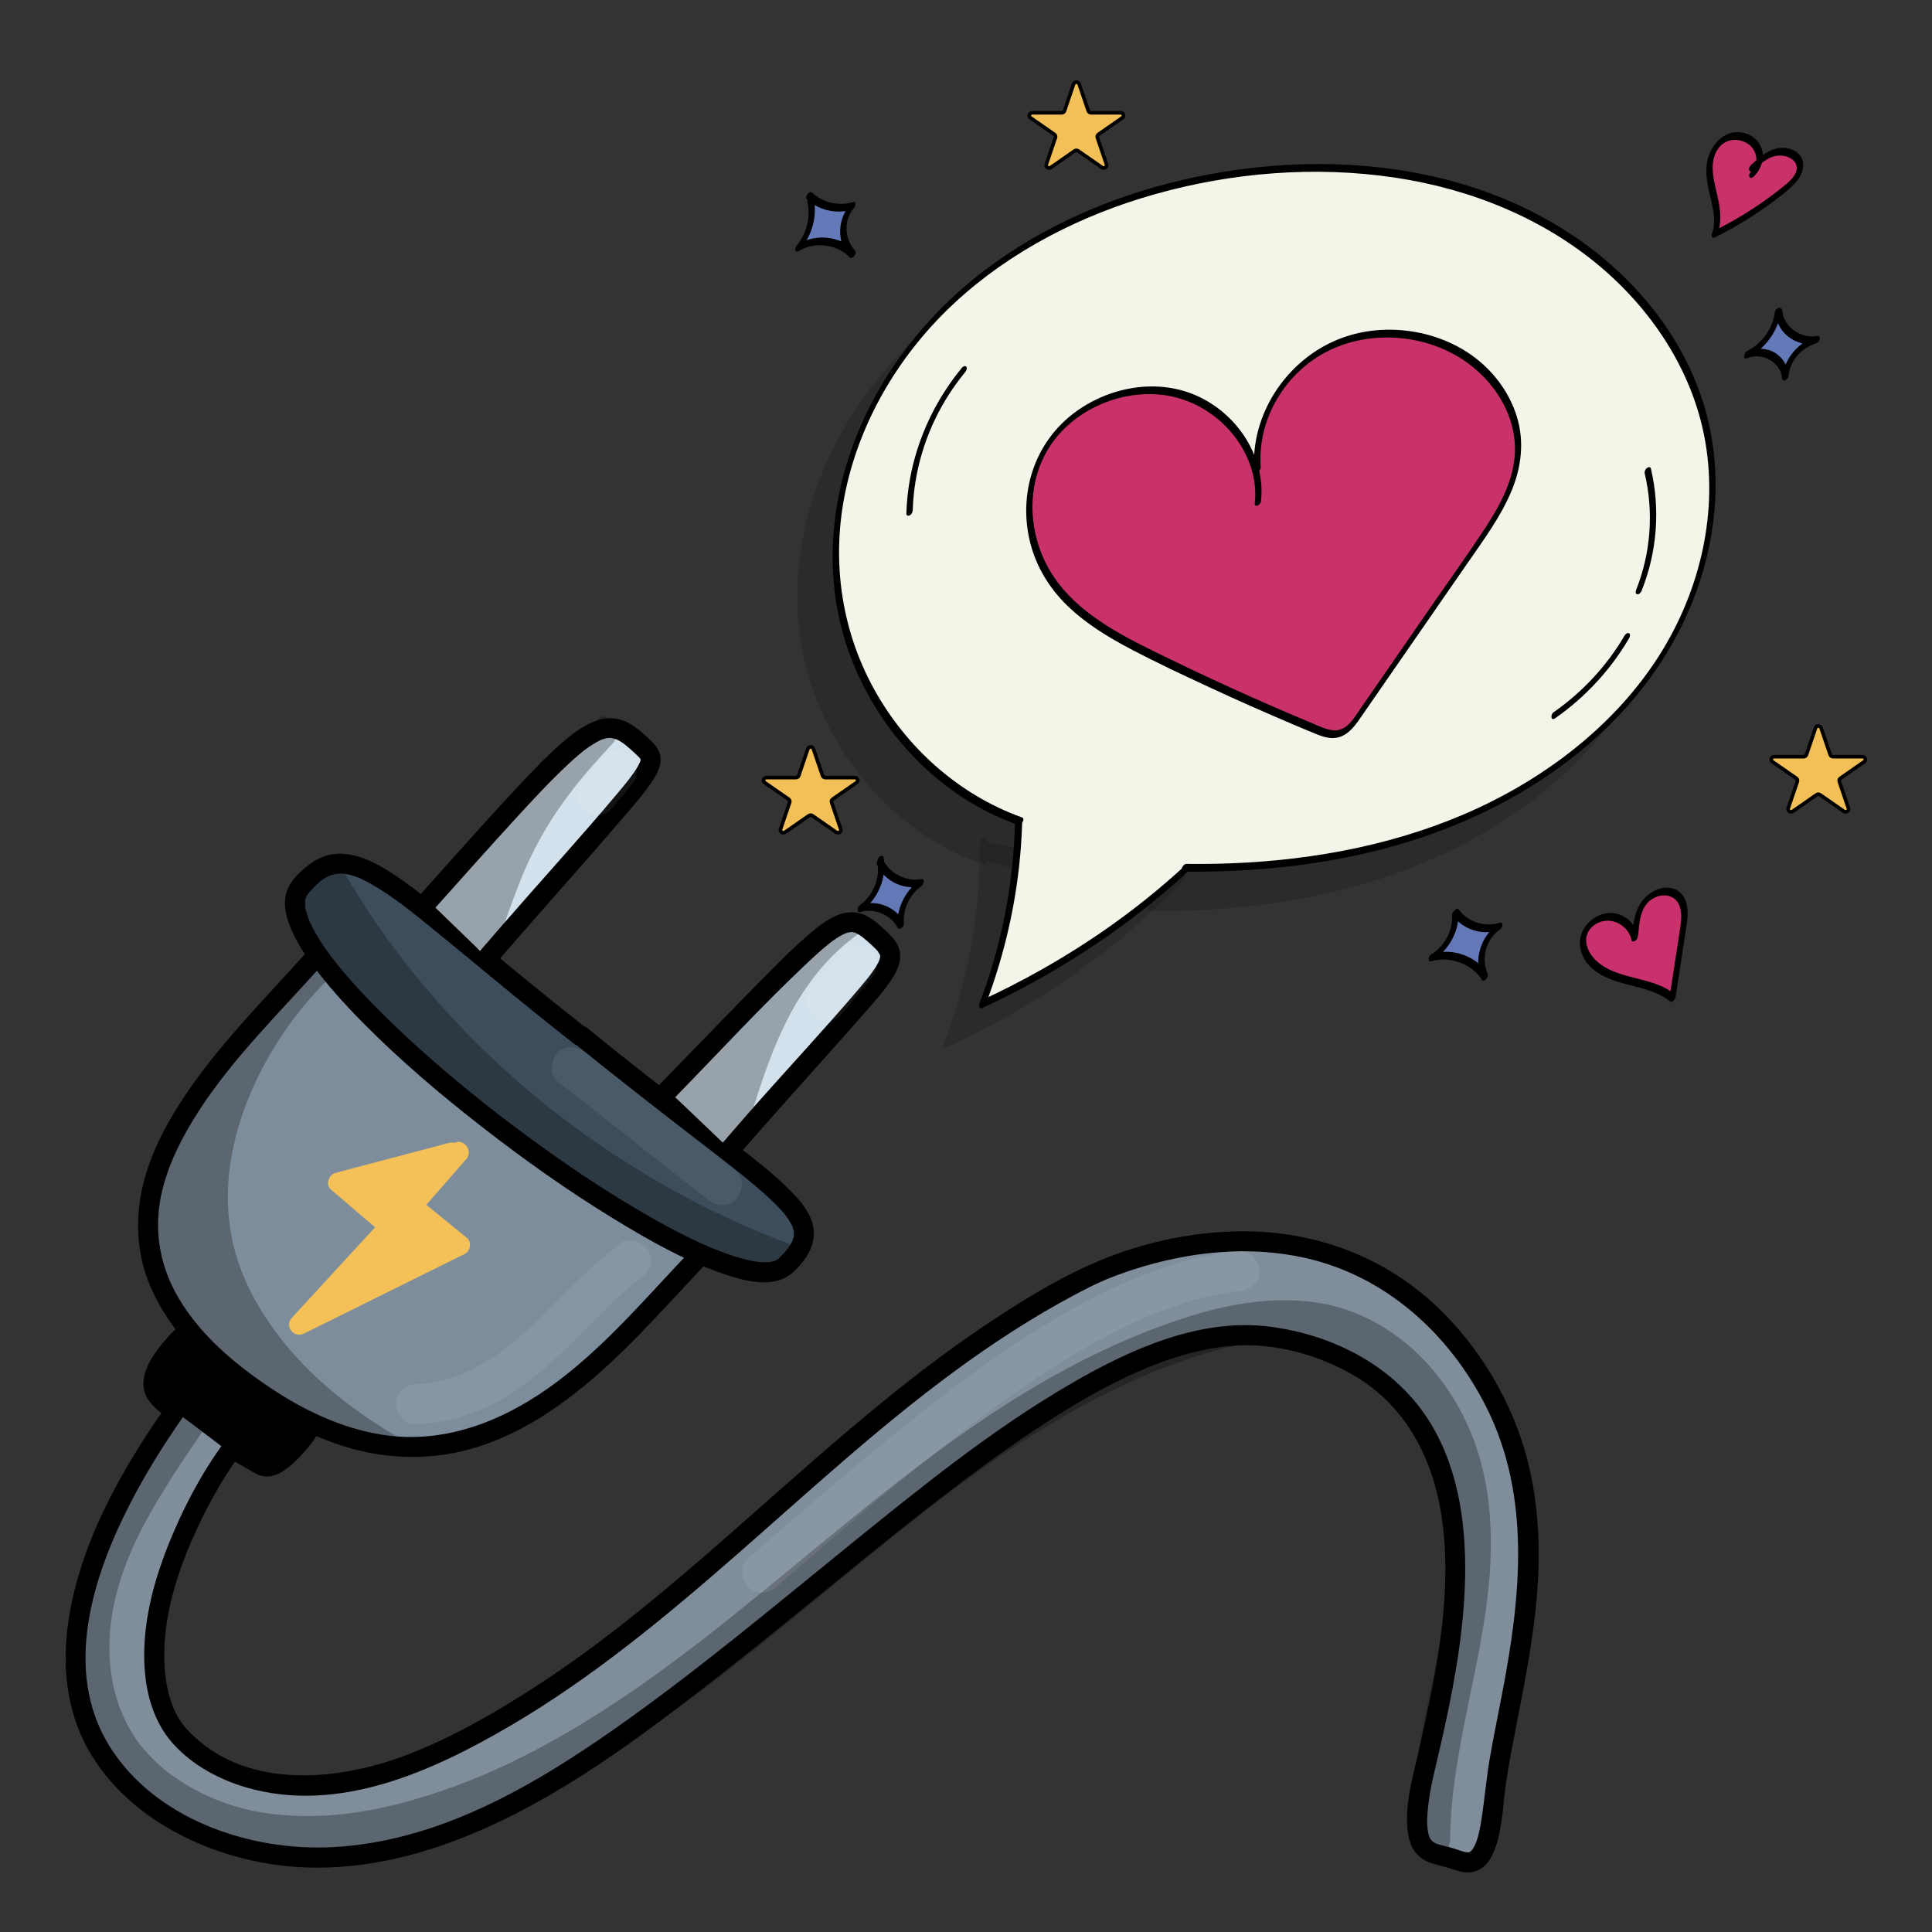 <?xml version="1.0" encoding="utf-8"?>
<!-- Generator: Adobe Adobe Illustrator 24.2.0, SVG Export Plug-In . SVG Version: 6.00 Build 0)  -->
<svg version="1.1" xmlns="http://www.w3.org/2000/svg" xmlns:xlink="http://www.w3.org/1999/xlink" x="0px" y="0px"
	 viewBox="0 0 1700.79 1700.79" style="enable-background:new 0 0 1700.79 1700.79;" xml:space="preserve">
<rect x="0" y="0" width="1700.79" height="1700.79" fill="#333333" stroke="none"/>
<style type="text/css">
	.st0{fill:#7E8D9C;}
	.st1{fill:#3D4D5B;}
	.st2{fill:#D3E1EC;}
	.st3{fill:#808E9C;}
	.st4{fill:#F3C159;}
	.st5{fill:#F3C158;}
	.st6{opacity:0.278;}
	.st7{opacity:0.078;}
	.st8{fill:#FFFFFF;}
	.st9{opacity:0.149;}
	.st10{fill:#C9316B;}
	.st11{fill:#F4F5E8;}
	.st12{fill:#6379B8;}
	.st13{fill:#F3C057;stroke:#000000;stroke-width:3.163;stroke-miterlimit:10;}
	.st14{fill:#C8316B;}
	.st15{fill:#6478B7;}
	.st16{fill:#6378B7;}
</style>
<g id="Ebene_4">
</g>
<g id="Ebene_3">
</g>
<g id="Ebene_14">
</g>
<g id="Ebene_5">
</g>
<g id="Ebene_6">
</g>
<g id="Ebene_7">
	<g>
		<g>
			<path class="st0" d="M278.36,842.07c-92.02,103.45-255.44,244.96-46.42,386.24c182.07,123.06,297.75-32.6,382.53-121.22"/>
			<g>
				<path d="M272.11,835.82c-39.33,44.17-82.14,85.99-114.14,136.1c-15,23.49-27.75,49.32-33.33,76.8
					c-5.56,27.4-3.69,55.78,6.93,81.76c13.65,33.42,38.38,60.84,66.12,83.39c32.05,26.05,68.28,48.45,108.11,60.29
					c30.67,9.11,63.04,11,94.45,4.76c28.86-5.73,56.16-18.37,80.72-34.36c48.66-31.67,87.54-75.31,126.8-117.46
					c4.29-4.61,8.6-9.2,12.95-13.75c7.86-8.22-4.62-20.74-12.5-12.5c-37.48,39.21-72.69,81.3-116.1,114.28
					c-44.94,34.14-98.93,57.1-156.28,47.82c-36.09-5.84-69.36-21.95-99.45-42.26c-30.69-20.72-60.39-45.9-79.33-78.22
					c-13.59-23.2-19.78-48.74-17.42-75.34c2.2-24.75,12.28-49.6,24.73-71.6c28.1-49.67,68.85-90.81,107.07-132.64
					c4.41-4.83,8.81-9.68,13.16-14.57C292.15,839.85,279.69,827.31,272.11,835.82L272.11,835.82z"/>
			</g>
		</g>
		<g>
			<path class="st1" d="M511.3,912.44C342.92,780.1,308.43,726.34,263.9,781.93c-51.11,63.8,372.94,384.38,427.58,332.44
				c47.2-44.86-6.67-61.43-180.87-203.22"/>
			<g>
				<path d="M517.55,906.19c-32.06-25.22-63.58-51.1-95.02-77.09c-21.4-17.69-42.69-35.68-65.22-51.94
					c-23-16.61-54.7-36.87-82.3-18.02c-9.74,6.65-21.17,17.04-23.53,29.16c-2.24,11.53,1.65,23.04,6.49,33.38
					c6.3,13.46,15.22,25.61,24.38,37.24c11.69,14.83,24.54,28.72,37.83,42.12c32.32,32.58,67.42,62.43,103.61,90.6
					c37.56,29.24,76.46,56.87,117.11,81.67c31.61,19.29,64.84,38.21,100.27,49.53c11.3,3.61,23.74,6.82,35.7,5.91
					c12.05-0.92,20.16-6.38,27.86-15.48c7.98-9.43,13.44-20.37,11.27-32.98c-2.16-12.56-11.43-23.2-20.08-31.97
					c-14.84-15.05-31.86-28-48.48-40.97c-26.67-20.8-53.6-41.25-80.19-62.15c-16.91-13.29-33.72-26.72-50.4-40.3
					c-3.7-3.01-8.88-3.62-12.5,0c-3.11,3.11-3.72,9.47,0,12.5c30.91,25.14,62.27,49.72,93.82,74.05c20.9,16.12,42.03,32,62.36,48.84
					c7.04,5.84,14,11.81,20.55,18.2c2.62,2.56,5.17,5.18,7.59,7.93c1.04,1.19,2.04,2.41,3.05,3.63c0.88,1.06-1.05-1.49,0.22,0.28
					c0.48,0.68,0.98,1.34,1.45,2.03c1.5,2.19,2.74,4.48,3.97,6.82c1.09,2.08-0.31-1.11,0-0.04c0.14,0.5,0.39,0.98,0.54,1.48
					c0.33,1.09,0.58,2.19,0.88,3.29c0.41,1.49-0.03,0.71-0.02-0.55c0,0.53,0.14,1.07,0.14,1.61c0.02,1.07-0.06,2.14-0.05,3.2
					c0.02,2.13,0.44-1.27,0.06-0.41c-0.18,0.41-0.17,0.97-0.29,1.41c-0.3,1.07-0.67,2.12-0.97,3.18c-0.54,1.9,0.77-1.49,0.16-0.34
					c-0.25,0.46-0.43,0.96-0.69,1.42c-0.63,1.16-1.26,2.3-1.98,3.41c-0.69,1.07-1.44,2.08-2.19,3.1c1.01-1.4,0.7-0.86-0.09,0.07
					c-0.53,0.63-1.06,1.26-1.6,1.88c-2.01,2.28-4.24,4.32-6.35,6.5c-1.54,1.59,1.81-0.88-0.37,0.27c-0.76,0.4-1.6,0.82-2.32,1.28
					c-1,0.63,2.43-0.75,0.71-0.3c-0.4,0.1-0.78,0.3-1.18,0.41c-1,0.28-2,0.52-3.01,0.77c-3.01,0.73,1.38,0.03-0.94,0.16
					c-1.12,0.06-2.24,0.17-3.37,0.19c-2.34,0.05-4.68-0.08-7-0.32c-0.66-0.07-1.33-0.16-1.99-0.23c0.67,0.07,1.82,0.3-0.15-0.04
					c-1.43-0.25-2.85-0.49-4.27-0.78c-6.28-1.28-12.44-3.08-18.5-5.14c-3.36-1.14-6.68-2.36-9.99-3.65
					c-1.85-0.72-3.69-1.46-5.53-2.22c-0.53-0.22-3-1.26-1.03-0.42c-1.06-0.45-2.13-0.91-3.19-1.37
					c-16.76-7.32-32.99-15.82-48.9-24.82c-38.48-21.78-75.27-46.59-110.84-72.83c-36.29-26.77-71.8-55.6-105.32-86.69
					c-14.77-13.69-29.14-27.84-42.73-42.71c-5.86-6.41-11.57-12.96-17.04-19.71c-1.33-1.63-2.63-3.28-3.94-4.94
					c-0.9-1.14,0.74,0.99-0.71-0.92c-0.68-0.89-1.35-1.78-2.02-2.67c-2.17-2.91-4.28-5.86-6.32-8.86
					c-3.7-5.46-7.18-11.08-10.17-16.96c-0.68-1.34-1.33-2.69-1.96-4.05c-0.27-0.58-0.52-1.17-0.78-1.76c0.9,2,0.23,0.58-0.17-0.47
					c-0.87-2.29-1.68-4.6-2.31-6.98c-0.29-1.09-0.52-2.19-0.75-3.29c-0.12-0.56-0.17-1.13-0.29-1.68c0.36,1.7,0.15,1.72,0.06,0.17
					c-0.11-1.9,0.22-3.92,0.05-5.78c0.28,3.03-0.13,0.8,0.23-0.61c0.33-1.29,1.79-3.62,0.15-0.93c0.41-0.67,0.73-1.45,1.11-2.15
					c0.19-0.35,0.49-0.66,0.66-1.02c0.59-1.2-1.58,1.87,0.18-0.21c2.36-2.79,4.75-5.54,7.39-8.08c1.06-1.02,2.16-1.98,3.27-2.94
					c0.81-0.69,1.76-1.36,0.26-0.26c0.68-0.5,1.35-1.01,2.05-1.48c1.14-0.78,2.31-1.51,3.51-2.17c1.16-0.64,4.54-1.95,2.08-1.1
					c2.52-0.86,4.94-1.57,7.57-2.05c-3.23,0.59,0.91-0.01,1.92-0.03c1.4-0.03,2.78,0.09,4.18,0.16c2.47,0.13-0.73-0.19,0.27,0.01
					c0.65,0.13,1.3,0.22,1.94,0.35c1.52,0.3,3.02,0.69,4.5,1.12c1.49,0.44,2.96,0.94,4.42,1.49c0.81,0.3,1.61,0.63,2.41,0.95
					c-2.02-0.82,0.15,0.08,0.91,0.43c3.48,1.6,6.87,3.4,10.19,5.32c18.62,10.78,34.69,23.94,51.11,37.22
					c25.86,20.91,51.29,42.35,77.07,63.34c16.23,13.22,32.57,26.31,49.03,39.26c3.75,2.95,8.84,3.66,12.5,0
					C520.61,915.62,521.32,909.15,517.55,906.19L517.55,906.19z"/>
			</g>
		</g>
		<g>
			<path class="st2" d="M376.97,792.92C516.68,636.57,528.35,623.26,562.3,654.22c22.97,20.94,19.78,11.61-133.32,189"/>
			<g>
				<path d="M383.21,799.17c23.43-26.22,46.79-52.51,70.56-78.41c15.03-16.38,30.15-32.79,46.41-47.96
					c2.85-2.66,5.75-5.28,8.72-7.81c1.24-1.06,2.49-2.11,3.76-3.14c0.64-0.52,1.28-1.03,1.93-1.54c0.94-0.75-1.32,1-0.38,0.29
					c0.38-0.29,0.77-0.59,1.16-0.87c4.22-3.1,8.55-5.85,13.23-8.19c2.43-1.21-1.74,0.49,0.99-0.4c0.99-0.32,1.96-0.68,2.96-0.94
					c0.82-0.22,1.72-0.29,2.51-0.55c1.52-0.5-2.29,0.05-0.72,0.09c0.47,0.01,0.96-0.1,1.44-0.11c0.78-0.01,1.56,0,2.34,0.02
					c2.76,0.04-1.38-0.51,0.54,0.04c1.59,0.45,3.16,0.9,4.74,1.41c-2.54-0.82-0.87-0.38,0.37,0.25c0.85,0.43,1.67,0.9,2.48,1.4
					c0.75,0.46,1.48,0.94,2.21,1.44c0.73,0.51,3.66,2.8,1.05,0.7c2.93,2.35,5.74,4.84,8.52,7.37c1.72,1.57,3.36,3.17,4.98,4.84
					c1.89,1.97-1.16-1.95,0.47,0.64c0.21,0.33,0.36,0.79,0.61,1.09c0.93,1.1-0.97-2.53-0.31-0.68c0.13,0.36,0.27,0.8,0.29,1.18
					c0.06,0.88-0.81-2.84-0.16-0.77c0.11,0.36-0.22,1.02-0.06,1.33c-0.33-0.63,0.64-2.58,0-0.54c-0.16,0.51-0.31,1.03-0.45,1.54
					c-0.08,0.29-0.25,0.57-0.32,0.87c-0.35,1.54,1.04-1.99,0.37-0.86c-0.77,1.31-1.35,2.75-2.12,4.07
					c-2.12,3.64-4.63,7.05-7.15,10.42c-0.34,0.46-0.69,0.9-1.04,1.36c1.64-2.15,0.22-0.29-0.19,0.23c-0.97,1.23-1.94,2.45-2.93,3.67
					c-2.11,2.61-4.25,5.19-6.41,7.76c-32.88,39.13-67.41,76.92-100.93,115.5c-6.67,7.67-13.32,15.36-19.96,23.05
					c-7.4,8.57,5.05,21.13,12.5,12.5c38.33-44.4,77.65-87.95,115.77-132.52c8.25-9.64,16.74-19.36,23.7-29.99
					c3.66-5.6,7.14-12.09,6.86-18.98c-0.25-6.35-3.91-11.43-8.32-15.69c-5.58-5.4-11.55-10.85-18.21-14.87
					c-20.23-12.23-39.98-0.34-56.1,12.97c-15.12,12.48-28.69,26.87-42.1,41.12c-22.15,23.55-43.65,47.69-65.2,71.78
					c-6.98,7.8-13.95,15.6-20.92,23.4C363.16,795.13,375.62,807.68,383.21,799.17L383.21,799.17z"/>
			</g>
		</g>
		<g>
			<path class="st2" d="M588,959.8C734.9,809.42,740.55,796.59,769.46,822.01c31.9,28.05,18.36,21.54-126.76,189.97"/>
			<g>
				<path d="M594.25,966.05c39.1-40.03,77.11-81.45,117.92-119.76c5.25-4.93,10.58-9.78,16.17-14.33c1.01-0.83,2.04-1.64,3.07-2.45
					c-2.16,1.68,1.23-0.9,1.92-1.39c1.94-1.39,3.93-2.73,5.98-3.94c1.68-0.99,3.43-1.77,5.16-2.66c-1.56,0.8-1.12,0.38,0.49-0.11
					c0.77-0.24,1.55-0.44,2.33-0.66c1.61-0.46,2.39,0.14,0.01-0.1c0.67,0.07,1.45-0.13,2.14-0.13c0.58,0,1.39,0.21,1.94,0.1
					c-1.23,0.26-2.05-0.53-0.09,0.07c0.61,0.19,1.23,0.37,1.85,0.54c2.37,0.67-1.23-0.77,0.08,0c1.25,0.74,2.56,1.34,3.78,2.14
					c0.68,0.44,1.33,0.92,1.99,1.38c2.25,1.58-1.22-1.07,0.5,0.38c1.39,1.17,2.78,2.32,4.15,3.52c2.57,2.26,5.15,4.54,7.52,7.02
					c0.48,0.51,0.94,1.04,1.42,1.55c1.36,1.47,0.52,1.17,0.09,0.04c0.36,0.95,1.36,2.26,1.94,3.12c1.1,1.62-0.41-2.1-0.16-0.38
					c0.07,0.47,0.27,1.23,0.46,1.67c0.72,1.67,0.14-2.55-0.08-0.51c-0.06,0.54-0.1,1.39-0.03,1.92c0.18,1.29,0.73-2.66,0.04-0.45
					c-0.21,0.66-0.32,1.35-0.53,2.01c-0.23,0.73-0.54,1.42-0.79,2.14c0.94-2.71,0.3-0.73-0.31,0.47c-1.92,3.76-4.35,7.25-6.85,10.63
					c-0.71,0.96-2.6,3.38-1.27,1.69c-0.93,1.18-1.86,2.36-2.81,3.53c-2.08,2.57-4.2,5.1-6.34,7.61
					c-32.59,38.22-67.1,74.82-100.12,112.68c-6.48,7.43-12.93,14.88-19.36,22.34c-7.39,8.58,5.06,21.13,12.5,12.5
					c37.5-43.5,76.47-85.67,114.23-128.94c8.29-9.5,17.02-19.16,23.54-30.01c4.08-6.8,7.07-14.64,5.16-22.64
					c-1.63-6.81-6.68-12.21-11.66-16.84c-5.46-5.07-11.28-10.62-18.07-13.84c-19.41-9.21-37.45,5.69-51.5,17.87
					c-14.48,12.56-27.95,26.3-41.41,39.93c-22.23,22.52-44.17,45.31-66.24,67.99c-7.08,7.27-14.16,14.54-21.25,21.8
					C573.79,961.7,586.28,974.21,594.25,966.05L594.25,966.05z"/>
			</g>
		</g>
		<g>
			<path d="M167.14,1171.88c-8.37,4.58-38.03,35.01-31.15,52.6c6.31,16.15,89.91,63.31,94.93,65.75
				c12.65,6.15,37.93-24.87,43.83-37.39"/>
			<g>
				<path d="M162.68,1164.24c-7.36,4.21-13.67,11.18-19.03,17.62c-7.05,8.48-14.11,18.31-16.58,29.26
					c-2.06,9.13-0.31,17.22,5.77,24.23c4.97,5.73,11.31,10.38,17.35,14.9c15.52,11.62,32.1,21.85,48.72,31.79
					c6.55,3.91,13.13,7.76,19.77,11.52c3.82,2.16,7.87,4.91,12.19,5.87c11.72,2.61,23.08-7.09,30.74-14.66
					c7.99-7.9,15.83-17.31,20.77-27.48c4.95-10.19-10.29-19.16-15.26-8.92c-3.57,7.35-8.76,13.99-14.25,19.99
					c-3.14,3.44-6.49,6.88-10.22,9.7c-3.31,2.49-5.43,2.86-8.52,4.27c1.72-0.78-0.91-0.25,1.1,0.02c-1.77-0.24,0.26,0.33,0.04,0.19
					c-0.36-0.23-0.78-0.4-1.15-0.61c-1.65-0.91-3.31-1.81-4.95-2.74c-5.62-3.16-11.2-6.4-16.75-9.68
					c-14.92-8.82-29.71-17.93-43.96-27.8c-6.74-4.68-11.56-8.09-17.34-13.18c-2.04-1.8-3.88-3.73-5.78-5.67
					c-0.43-0.44-1.41-2,0.02,0.11c-0.05-0.07-0.84-1.15-0.81-1.17c-0.02,0.02-0.57-1.03-0.62-1.1c1.7,2.56,0.07,0.17-0.15-1.13
					c0.29,1.71,0.02-1.17,0.03-1.28c0.08-1.79,0.03-1.28,0.31-2.46c0.49-2.11,1.19-4.2,2-5.97c2.13-4.68,5.04-9.12,8.17-13.19
					c3.16-4.11,6.72-7.98,10.46-11.57c1.49-1.43,3.03-2.81,4.62-4.13c1.9-1.57-1.4,0.88,0.43-0.32c0.6-0.39,1.18-0.8,1.8-1.15
					C181.47,1173.85,172.58,1158.58,162.68,1164.24L162.68,1164.24z"/>
			</g>
		</g>
		<g>
			<path class="st3" d="M154.02,1242.15c-37.21,52.93-116.8,179.34-76.51,277.52C108.43,1595,200.4,1637.5,285.4,1635.21
				c85.01-2.29,163.33-40.88,232.14-86.5c220.13-145.92,443.24-402,608.37-370.69c230.1,43.63,140.51,314.03,124.96,396.03
				c-11.21,59.1,8,56.27,24.56,61.08c15.3,4.45,32.93,18.48,39.14-46.35c9.78-101.92,71.59-246.75-11.99-378.3
				c-110.23-173.49-295.75-111.26-347.22-85.35c-214.47,107.94-355.8,320.56-575.02,419.99c-135.69,61.54-218.08,2.79-234.62-35.72
				c-34.81-81.07,30.93-195.72,56.18-231.01"/>
			<g>
				<path d="M146.39,1237.69c-39.79,56.68-76.5,121.44-86.36,190.94c-5.42,38.21-1.56,77.22,17.51,111.35
					c18.37,32.87,48.27,58.38,81.51,75.42c34.88,17.88,73.96,27.59,113.11,28.65c46.01,1.24,92.12-9.31,134.74-26.12
					c83.76-33.04,157.06-88.61,227.45-143.68c68.89-53.9,135.28-110.97,204.88-163.97c31.19-23.75,63.07-46.75,96.46-67.34
					c29.01-17.89,59.34-34.31,91.62-45.51c26.58-9.23,54.57-14.95,82.81-12.69c29.08,2.34,59.18,12.39,84.09,27.5
					c43.65,26.48,66.78,71.54,74.58,120.77c7.66,48.28,2.07,98.8-6.7,146.51c-3.8,20.65-8.39,41.14-13.07,61.61
					c-5.05,22.1-12.12,45.83-10.05,68.58c1.01,11.04,4.76,21.87,14.84,27.69c6.8,3.93,14.76,4.7,22.1,7.15
					c7.07,2.36,14.4,5.15,21.94,3.08c11.32-3.1,16.75-14.58,19.84-24.92c5.31-17.75,5.58-36.64,8.35-54.86
					c2.82-18.59,6.5-37.03,10.11-55.48c7.91-40.34,15.61-80.91,17.81-122.04c2.37-44.28-2.03-89.34-17.48-131.12
					c-14.89-40.29-39.19-77.78-70.12-107.63c-46.62-44.99-108.41-67.98-172.89-67.64c-45.9,0.24-92.31,10.73-134.15,29.56
					c-32.29,14.53-62.96,33.65-92.31,53.35c-34.97,23.46-68.32,49.27-100.75,76.1c-64.94,53.71-126.19,111.73-191.33,165.21
					c-32.29,26.51-65.58,51.84-100.56,74.71c-35.94,23.49-73.98,45.53-114.05,61.2c-59.45,23.25-138.97,31.85-189.34-15.28
					c-7.26-6.79-11.9-12.22-16.27-20.93c-7.08-14.13-9.66-30.89-10.05-46.54c-0.9-36.66,10.14-73.31,24.75-106.6
					c11-25.06,24.21-49.54,40.12-71.86c6.61-9.28-8.71-18.12-15.26-8.92c-16.37,22.98-29.93,48.24-41.1,74.11
					c-14.73,34.11-26.02,70.78-26.23,108.24c-0.16,28.22,6.23,57.47,25.51,78.85c17.01,18.88,40.68,31.57,64.88,38.55
					c80.69,23.26,163.19-14.19,231.73-54.33c71.76-42.03,136.11-95.34,198.56-149.92c62.81-54.9,124.19-111.76,191.42-161.32
					c33.56-24.74,68.54-47.64,105.32-67.32c9.54-5.11,19.15-10.09,29.12-14.31c-1.73,0.73,0.88-0.36,1.39-0.57
					c0.98-0.4,1.95-0.79,2.93-1.18c2.19-0.87,4.39-1.71,6.6-2.53c4.54-1.68,9.12-3.26,13.72-4.74
					c48.4-15.58,101.27-21.32,151.23-10.01c70.79,16.01,126.68,66.96,158.95,130.95c39.84,79.01,30.36,167.66,14.28,251.47
					c-3.6,18.74-7.45,37.44-10.76,56.23c-3.24,18.36-4.75,36.87-7.59,55.26c-1.11,7.2-2.56,15.41-5.32,21.83
					c-0.51,1.19-1.11,2.36-1.77,3.47c-0.31,0.53-2.02,2.83-0.96,1.58c-0.6,0.71-1.26,1.39-1.97,2c1.43-1.22,0.02,0.07-0.78,0.34
					c2.42-0.83,0.03-0.01-0.55,0.08c-1.19,0.19,1.86,0.01-0.39,0.03c-0.75,0-1.49-0.05-2.24-0.1c2.17,0.15,0.23,0.02-0.77-0.24
					c-3.21-0.83-6.29-2.01-9.44-3.04c-3.34-1.09-6.76-1.83-10.16-2.69c-1.73-0.44-3.42-0.93-5.11-1.5c-1.62-0.54-0.62-0.24-0.6-0.23
					c-0.87-0.45-1.71-0.91-2.54-1.43c-0.89-0.55,0.72,0.73-0.79-0.68c-0.45-0.42-1.94-2.42-0.88-0.88c-1.73-2.5-1.77-2.81-2.34-5.08
					c-1.59-6.37-1.41-13-0.89-19.65c1.57-19.87,7.12-39.55,11.52-58.94c10.31-45.37,19.28-91.32,21.23-137.91
					c2.08-49.62-3.84-102.3-30.16-145.5c-30.23-49.63-85.25-77.87-141.87-84.99c-61.34-7.71-122.4,19.94-174.14,49.94
					c-69.54,40.33-132.59,91.47-194.9,141.95c-67.9,55-134.92,111.35-206.46,161.63c-74.13,52.09-157.3,100.24-250.02,104.77
					c-72.61,3.54-155.93-24.92-195.74-89.31c-41.04-66.37-14.53-149.17,18.32-213.04c13.8-26.83,29.82-52.48,47.15-77.16
					C168.21,1237.28,152.89,1228.44,146.39,1237.69L146.39,1237.69z"/>
			</g>
		</g>
		<g>
			<path class="st4" d="M397.59,1014.64c-33.3,8.8-66.6,17.6-99.91,26.4c15.07,12.87,30.13,25.75,45.2,38.62
				c-26.55,28.88-53.1,57.76-79.65,86.64c47.23-23.4,94.45-46.79,141.68-70.19c-14.08-11.48-28.15-22.97-42.23-34.45
				c13.83-15.8,27.65-31.61,41.48-47.41"/>
			<g>
				<path class="st5" d="M395.24,1006.12c-33.3,8.8-66.6,17.6-99.91,26.4c-6.07,1.61-9.03,10.38-3.9,14.77
					c15.07,12.87,30.13,25.75,45.2,38.62c0-4.17,0-8.33,0-12.5c-26.55,28.88-53.1,57.76-79.65,86.64
					c-6.92,7.53,1.72,18.33,10.71,13.88c47.23-23.4,94.45-46.79,141.68-70.19c4.77-2.36,6.05-10.4,1.79-13.88
					c-14.08-11.48-28.15-22.97-42.23-34.45c0,4.17,0,8.33,0,12.5c13.83-15.8,27.65-31.61,41.48-47.41
					c7.46-8.53-4.99-21.08-12.5-12.5c-13.83,15.8-27.65,31.61-41.48,47.41c-2.9,3.31-3.9,9.32,0,12.5
					c14.08,11.48,28.15,22.97,42.23,34.45c0.6-4.63,1.19-9.25,1.79-13.88c-47.23,23.4-94.45,46.79-141.68,70.19
					c3.57,4.63,7.14,9.25,10.71,13.88c26.55-28.88,53.1-57.76,79.65-86.64c3.04-3.31,3.76-9.29,0-12.5
					c-15.07-12.87-30.13-25.75-45.2-38.62c-1.3,4.92-2.6,9.85-3.9,14.77c33.3-8.8,66.6-17.6,99.91-26.4
					C410.92,1020.26,406.26,1003.2,395.24,1006.12L395.24,1006.12z"/>
			</g>
		</g>
		<g class="st6">
			<path d="M533.22,648.11C460.28,725.69,454,762.29,428.51,829.96c-33.09-25.96-48.78-28.14-42.08-36.19
				c42.6-51.15,88.89-98.33,146.13-154.16"/>
			<g>
				<path d="M526.98,641.86c-22.54,24.03-44.08,49.43-61.15,77.71c-12.62,20.92-22.12,43.39-30.58,66.26
					c-5.14,13.91-10.05,27.9-15.27,41.78c4.92-1.3,9.85-2.6,14.77-3.9c-12.57-9.8-25.97-18.03-39.05-27.07
					c-0.52-0.36-2.69-2.08-0.93-0.61c-0.55-0.46-1.07-1.02-1.64-1.44c-1.67-1.23,0.49,0.95,0.02,0.11c-0.21-0.37,0.62,2.49,0.6,2.19
					c0.04,0.72-0.68,2.9-0.49,2.43c0.61-1.49-1.79,2-0.05,0.05c0.74-0.83,1.42-1.7,2.13-2.55c3.21-3.82,6.44-7.63,9.69-11.42
					c25.92-30.18,53.24-59.12,81.18-87.43c17.34-17.56,34.92-34.89,52.59-52.13c8.16-7.96-4.35-20.45-12.5-12.5
					c-32.31,31.52-64.35,63.33-95.1,96.38c-14.11,15.16-27.93,30.58-41.37,46.34c-7.53,8.82-20.56,20.25-8.83,31.37
					c4.46,4.23,10.14,7.31,15.29,10.6c8.91,5.69,17.63,11.66,25.97,18.16c5.45,4.25,12.26,2.77,14.77-3.9
					c8.41-22.36,15.89-45.55,25.31-67.26c10.14-23.36,23.11-45.18,38.43-65.51c11.93-15.84,25.15-30.72,38.71-45.18
					C547.25,646.07,534.78,633.54,526.98,641.86L526.98,641.86z"/>
			</g>
		</g>
		<g class="st6">
			<path d="M749.19,816.02c-68.74,49.66-88.01,137.37-106.49,195.96c3.08-12.06-49.25-28.08-45.91-49.27
				c1.18-7.54,35.8-49.03,141.83-141.66"/>
			<g>
				<path d="M744.73,808.39c-52.38,38.18-78.56,97.68-97.33,157.79c-4.51,14.45-8.68,29.01-13.23,43.45
					c5.68,1.57,11.36,3.13,17.04,4.7c1.93-9.61-5.21-15.97-12.2-21.17c-7.36-5.46-15.92-10.26-22.9-15.59
					c-1.32-1.01-3.27-2.65-4.75-4.04c-0.79-0.74-1.55-1.49-2.29-2.29c-0.32-0.35-2.18-2.7-1.37-1.56c-0.55-0.77-1.04-1.58-1.5-2.41
					c-0.98-1.77,0.08,0.27-0.46-1.06c-0.13-0.33-0.2-0.73-0.28-1.08c-0.28-1.32,0.21,1.5,0.02,0.17c-0.19-1.29,0.69-2.83-0.15-0.41
					c0.89-2.53-1.2,1.71-0.02-0.11c0.66-1.02,1.21-2.13,1.88-3.15c0.94-1.43,1.97-2.8,2.98-4.18c1.24-1.69-1.12,1.37,0.75-0.97
					c0.77-0.96,1.55-1.93,2.34-2.88c3.86-4.67,7.9-9.19,12-13.65c13.18-14.3,27.06-27.96,41.11-41.39
					c25.55-24.42,51.88-48.02,78.48-71.27c8.58-7.5-3.96-19.96-12.5-12.5c-40,34.96-80.04,70.43-116.4,109.23
					c-7.99,8.52-15.97,17.24-22.73,26.79c-6.19,8.74-7.35,18.29-0.78,27.77c6.65,9.6,17.02,16.08,26.63,22.36
					c2.21,1.44,4.42,2.88,6.61,4.35c1.01,0.69,2.02,1.38,3.01,2.09c0.46,0.33,2.72,2.08,1.57,1.15c0.78,0.63,1.55,1.27,2.28,1.96
					c0.36,0.34,2.22,2.42,1.51,1.48c-0.88-1.17,0.01-0.02-0.01,0.03c0.09,0.15,0.19,0.3,0.28,0.46c0.33,0.65,0.33,0.6-0.02-0.15
					c-0.13,0.17-0.25-1.19-0.13-0.16c-0.3-2.55-0.51,0.03,0.01-2.53c-2.23,11.09,13.6,15.64,17.04,4.7
					c16.78-53.34,30.56-109.01,65.3-154.19c10.58-13.76,23.1-26.26,37.13-36.49c3.85-2.81,5.75-7.68,3.17-12.09
					C754.6,807.76,748.61,805.56,744.73,808.39L744.73,808.39z"/>
			</g>
		</g>
		<g class="st6">
			<path d="M294.77,771.55c87.08,150.18,232.07,270.73,400.87,333.28c-90.37,46.62-415.8-233.99-427.13-296.74
				c-3.34-18.52,8.11-26.17,27.8-42.16"/>
			<g>
				<path d="M287.14,776.01c34.77,59.82,78.22,114.58,127.99,162.61c50.57,48.8,107.74,90.92,169.26,124.88
					c34.98,19.31,71.44,35.93,108.89,49.85c-0.7-5.38-1.41-10.77-2.11-16.15c-0.46,0.23-1.2,0.79-1.71,0.83
					c-1.08,0.08,1.88-0.62-0.1,0.04c-1.32,0.44-2.61,0.94-3.95,1.32c-1.29,0.37-2.6,0.68-3.92,0.95c-0.68,0.14-1.36,0.23-2.04,0.37
					c-1.86,0.39,1.85-0.13-0.53,0.08c-6.42,0.55-12.67,0.36-19.08-0.31c-1.35-0.14,1.66,0.29-0.79-0.11
					c-0.85-0.14-1.71-0.27-2.56-0.41c-1.86-0.32-3.72-0.68-5.57-1.07c-3.79-0.81-7.56-1.77-11.29-2.84
					c-8.24-2.36-16.32-5.25-24.26-8.46c-4-1.62-6.68-2.77-11.55-4.98c-4.47-2.03-8.91-4.15-13.31-6.34
					c-9.36-4.65-18.56-9.62-27.63-14.8c-19.64-11.21-38.71-23.42-57.35-36.22c-39.14-26.87-76.29-56.15-112.02-87.46
					c-30.57-26.79-60.42-54.89-86.85-85.82c-2.57-3.01-5.1-6.05-7.58-9.14c-1.13-1.41-2.25-2.82-3.35-4.24
					c-0.77-0.99,0.93,1.22,0.18,0.23c-0.2-0.26-0.39-0.51-0.59-0.77c-0.64-0.85-1.28-1.69-1.91-2.54c-3.66-4.94-7.17-10-10.27-15.31
					c-1.23-2.1-2.4-4.24-3.45-6.44c-0.24-0.5-0.45-1.01-0.7-1.5c-0.94-1.88,0.57,1.58,0.11,0.3c-0.37-1.03-0.8-2.03-1.13-3.08
					c-2.73-8.51-0.52-14.94,5.67-21.24c5.79-5.88,12.5-10.87,18.9-16.05c3.71-3.01,3.13-9.37,0-12.5c-3.67-3.67-8.78-3.02-12.5,0
					c-11.56,9.37-27.09,19.5-30.2,35.23c-1.55,7.83-0.48,15.74,2.52,23.04c5.03,12.24,12.99,23,21.08,33.37
					c24.18,31.04,52.94,58.7,82.02,85.08c36.67,33.26,75.31,64.47,115.61,93.22c36.76,26.22,75.26,51.09,116.61,69.48
					c16.34,7.27,33.26,13.83,50.87,17.28c13.78,2.71,28.63,3.97,42.28-0.16c3.18-0.96,6.3-2.26,9.26-3.76
					c7.36-3.74,4.46-13.71-2.11-16.15c-64.68-24.04-126.05-56.84-182.23-96.89c-55.43-39.51-105.7-86.42-148.81-139.1
					c-23.96-29.29-45.53-60.51-64.55-93.23C296.69,757.26,281.41,766.15,287.14,776.01L287.14,776.01z"/>
			</g>
		</g>
		<g class="st6">
			<path d="M280.1,858.35c-57.16,57.29-98.54,146.06-86.21,225c12.32,78.95,78.11,146.49,150.79,188.68
				c-89.35-35.19-204-103.41-212.47-170.98c-10.3-82.18,75.06-176.01,144.64-245.92"/>
			<g>
				<path d="M273.85,852.1c-47.4,47.76-82.01,111.56-89.63,178.9c-3.66,32.35,0.35,65.22,12.45,95.48
					c12.29,30.71,31.12,58.24,53.61,82.39c26.06,28,56.93,51.56,89.93,70.79c2.27-5.38,4.54-10.77,6.81-16.15
					c-35.68-14.1-70.33-31.22-102.98-51.37c-30.17-18.62-60.21-40.24-82.36-68.29c-8.42-10.66-15.56-22.61-19.05-35.56
					c-3.68-13.66-3.04-29.67-0.11-44.33c7.36-36.79,27.63-70.04,49.51-99.95c27.02-36.94,58.85-70.22,91.07-102.62
					c8.03-8.07-4.46-20.58-12.5-12.5c-30.24,30.4-59.77,61.62-85.93,95.67c-24.22,31.53-46.75,66.51-57.02,105.34
					c-4.48,16.94-6.42,34.74-4.15,52.17c1.95,15,8.09,29.04,16.37,41.62c20.24,30.71,50.44,54.34,80.76,74.46
					c38.03,25.23,79.29,45.66,121.69,62.42c9.48,3.74,15.25-11.23,6.81-16.15c-53.98-31.47-104.17-75.74-131.22-133.05
					c-12.91-27.35-18.67-57.15-17.1-87.33c1.63-31.35,10.6-62.39,23.83-90.76c15.31-32.82,36.19-62.95,61.7-88.66
					C294.37,856.52,281.88,844.01,273.85,852.1L273.85,852.1z"/>
			</g>
		</g>
		<g class="st6">
			<g>
				<path d="M147.82,1242.29c-41.23,60.49-83.51,124.89-86.6,200.42c-1.44,35.17,6.34,71.53,25.15,101.56
					c17.85,28.51,44.72,50.87,74.86,65.47c69.11,33.47,148.24,28.33,220.04,6.42c59.3-18.09,115.24-46.25,167.32-79.65
					c51.95-33.33,100.48-71.71,148.22-110.73c23.45-19.16,46.72-38.53,70.2-57.66c11.83-9.64,23.72-19.22,35.7-28.67
					c12.53-9.88,20.74-16.23,34.01-26.14c48.24-36,98.92-69.13,153.58-94.61c6.09-2.84,14.95-6.78,19.53-8.7
					c4.6-1.93,13.65-5.51,20-7.89c16.29-6.09,32.86-11.55,49.76-15.67c34.35-8.36,69.76-10.41,103.18,3.22
					c1.9,0.77,0.2,0.1-0.15-0.06c0.81,0.36,1.61,0.72,2.41,1.1c1.6,0.74,3.18,1.52,4.75,2.32c3.39,1.73,6.71,3.59,9.96,5.58
					c3.24,1.98,6.4,4.09,9.48,6.32c0.74,0.53,3.74,2.8,3.11,2.31c-1.29-1.02,0.95,0.79,0.96,0.8c0.89,0.75,1.8,1.49,2.69,2.25
					c5.78,4.93,11.22,10.28,16.29,15.94c5.86,6.55,7.43,8.55,12.35,15.8c18.14,26.76,27.82,55.12,31.07,87.65
					c7.8,77.87-18.53,152.11-29.36,228.68c-2.84,20.06-4.88,40.18-5.1,60.45c-0.1,9.55,8.2,17.68,17.68,17.68
					c9.67,0,17.57-8.09,17.68-17.68c0.83-78.54,28.89-153.91,34.79-232.39c2.83-37.68,0.53-76.97-11.89-112.91
					c-10.4-30.1-27.29-58.18-50.11-80.52c-23.51-23.02-53.55-39.97-86.15-45.61c-39.49-6.83-79.52-0.15-117.36,11.85
					c-58.65,18.59-113.93,47.05-165.44,80.47c-51.57,33.46-99.8,71.8-147.32,110.69c-23.43,19.18-46.71,38.55-70.2,57.65
					c-11.84,9.62-23.73,19.18-35.73,28.61c-2.76,2.17-5.53,4.34-8.31,6.49c-0.54,0.42-3.92,3.04-1.98,1.54
					c-1.62,1.25-3.25,2.5-4.87,3.74c-6.03,4.62-12.1,9.2-18.19,13.73c-48.28,35.87-99.05,68.8-153.8,93.97
					c-3.18,1.46-6.37,2.9-9.58,4.31c-1.6,0.71-3.22,1.4-4.82,2.1c-0.38,0.17-3.11,1.32-0.62,0.27c-1.08,0.45-2.16,0.9-3.24,1.35
					c-6.79,2.8-13.63,5.47-20.52,8.01c-16.31,6.01-32.89,11.32-49.73,15.63c-36.59,9.36-73.4,13.57-111.36,9.15
					c-31.14-3.63-60.12-14.35-85.91-32.08c-5.96-4.09-9.47-6.85-15.67-12.6c-2.87-2.67-5.65-5.44-8.32-8.32
					c-2.13-2.31-5.78-6.58-6.78-7.85c-9.08-11.67-16.47-26.47-20.76-40.77c-9.11-30.35-7.97-62.33,0-92.93
					c9.05-34.74,25.87-65.73,45.12-96.33c9.78-15.55,20.12-30.74,30.47-45.92c5.38-7.89,1.49-19.6-6.34-24.18
					C163.26,1230.84,153.21,1234.38,147.82,1242.29L147.82,1242.29z"/>
			</g>
		</g>
		<g class="st7">
			<g>
				<path class="st8" d="M546.45,1094.33c-25.64,19.46-47.33,42.83-70.26,65.27c-5.5,5.39-11.1,10.68-16.86,15.79
					c-2.64,2.34-5.32,4.64-8.04,6.88c-1.26,1.03-2.52,2.05-3.8,3.06c-0.11,0.09-2.23,1.74-0.78,0.62c1.61-1.24-1.81,1.35-2.12,1.58
					c-11.43,8.45-23.61,15.83-36.59,21.63c-0.15,0.07-2.64,1.09-0.89,0.39c1.88-0.76-2.54,0.97-2.43,0.93
					c-1.78,0.67-3.57,1.31-5.37,1.91c-3.87,1.29-7.79,2.42-11.75,3.34c-1.86,0.43-3.72,0.83-5.59,1.18
					c-1.03,0.19-5.87,0.91-2.59,0.5c-4.39,0.55-8.79,0.81-13.21,0.88c-9.24,0.14-18.11,8.03-17.68,17.68
					c0.42,9.45,7.77,17.83,17.68,17.68c31.78-0.5,62.11-12.28,88.25-29.91c26.6-17.94,48.68-41.06,71.22-63.65
					c6.47-6.49,13.02-12.92,19.77-19.12c3.27-3,6.59-5.96,9.97-8.83c1.58-1.35,3.18-2.67,4.79-3.99c0.92-0.75,1.85-1.49,2.78-2.23
					c2.57-2.04-3.19,2.4,1.37-1.06c7.34-5.57,11.94-15.49,6.34-24.18C565.96,1093.41,554.33,1088.35,546.45,1094.33L546.45,1094.33z
					"/>
			</g>
		</g>
		<g class="st7">
			<g>
				<path class="st8" d="M490.89,951.99c43.99,34.63,87.98,69.25,131.97,103.88c7.25,5.71,18.02,7.6,25,0c5.84-6.37,7.76-18.89,0-25
					c-43.99-34.63-87.98-69.25-131.97-103.88c-7.25-5.71-18.02-7.6-25,0C485.04,933.36,483.13,945.89,490.89,951.99L490.89,951.99z"
					/>
			</g>
		</g>
		<g class="st7">
			<g>
				<path class="st8" d="M741.87,836.46c-8.73,10.54-17.45,21.07-26.18,31.61c-5.89,7.11-7.48,18.13,0,25c6.51,5.98,18.7,7.6,25,0
					c8.73-10.54,17.45-21.07,26.18-31.61c5.89-7.11,7.48-18.13,0-25C760.36,830.48,748.17,828.85,741.87,836.46L741.87,836.46z"/>
			</g>
		</g>
		<g class="st7">
			<g>
				<path class="st8" d="M530.53,666.49c-5.79,6.89-11.58,13.78-17.38,20.66c-5.94,7.07-7.45,18.16,0,25c6.55,6.02,18.64,7.56,25,0
					c5.79-6.89,11.58-13.78,17.38-20.66c5.94-7.07,7.45-18.16,0-25C548.97,660.47,536.88,658.93,530.53,666.49L530.53,666.49z"/>
			</g>
		</g>
		<g class="st7">
			<g>
				<path class="st8" d="M1090.97,1101.14c-58.41,6.11-112.82,30.47-162.82,60.28c-60.36,35.99-115.8,80.03-169.71,124.92
					c-33.7,28.06-66.82,56.81-99.91,85.59c-7,6.09-6.7,18.85,0,25c7.46,6.85,17.53,6.49,25,0c29.03-25.25,58.09-50.48,87.54-75.24
					c13.88-11.67,27.85-23.24,41.95-34.63c7.1-5.74,14.24-11.44,21.42-17.08c3.3-2.59,6.61-5.18,9.93-7.75
					c-0.31,0.24-1.63,1.26-0.04,0.03c0.94-0.72,1.88-1.45,2.83-2.17c1.88-1.44,3.76-2.87,5.64-4.3c26.2-19.9,53.05-39,80.99-56.4
					c13-8.09,26.24-15.81,39.76-22.98c6.36-3.37,12.79-6.63,19.28-9.74c3.07-1.47,6.15-2.91,9.25-4.31
					c1.53-0.69,3.07-1.38,4.61-2.05c0.84-0.37,6.93-2.92,3-1.31c13.79-5.66,27.79-10.75,42.17-14.72c6.96-1.92,13.99-3.6,21.08-5
					c3.37-0.66,6.75-1.26,10.14-1.78c0.84-0.13,1.69-0.25,2.53-0.38c3.39-0.53-2.56,0.24-0.28,0.03c1.89-0.17,3.77-0.45,5.66-0.65
					c9.17-0.96,18.13-7.44,17.68-17.68C1108.25,1110.06,1100.82,1100.1,1090.97,1101.14L1090.97,1101.14z"/>
			</g>
		</g>
	</g>
	<g>
		<g id="Ebene_3_Kopie">
			<g class="st9">
				<path d="M865.61,740.9c0.77,60.05-9.99,120.18-31.8,177.55c79.37-36.86,149.74-86.44,205.88-145.05"/>
				<g>
					<path d="M862.4,742.6c0.56,46.54-5.84,93.01-18.78,137.88c-3.67,12.73-7.92,25.31-12.63,37.72c-0.82,2.15-0.06,5.12,2.88,3.75
						c30.87-14.36,60.69-30.74,89.11-49.14c27.8-18.01,54.3-37.86,79.03-59.58c13.66-12,26.78-24.57,39.32-37.63
						c1.15-1.21,2.32-3.92,1.12-5.41c-1.29-1.61-3.41-0.03-4.4,1c-22.02,22.96-45.96,44.21-71.38,63.7
						c-25.95,19.9-53.45,37.93-82.14,54.05c-16.56,9.31-33.51,17.97-50.79,26c0.96,1.25,1.92,2.5,2.88,3.75
						c17-44.85,27.54-91.8,30.99-139.39c0.97-13.35,1.36-26.73,1.2-40.11c-0.02-1.86-1.61-2.58-3.27-1.8
						C863.7,738.27,862.38,740.68,862.4,742.6L862.4,742.6z"/>
				</g>
			</g>
			<g class="st9">
				<path d="M1011.78,798.64c79.82,0.96,160.54-9.92,234.23-39.19s140.1-77.72,182.61-142.17s59.49-145.35,38.94-218.92
					c-21.83-78.13-84.52-142.9-160.61-178.53c-76.09-35.62-164.26-43.79-248.19-32.49c-94.46,12.72-186.64,50.62-254.12,114.93
					s-107.99,156.25-98.87,246.83s71.63,176.76,161.02,208.5"/>
				<g>
					<path d="M1010.44,802.04c77.55,0.87,156.08-9.18,228.42-36.73c62.37-23.75,119.77-60.6,163.26-109.73
						c45.26-51.14,73.72-115.62,76.69-182.77c1.45-32.72-3.42-65.69-15.08-96.52c-10.7-28.31-26.78-54.67-46.68-77.99
						c-42.42-49.71-100.83-84.53-164.96-102.76c-70.8-20.13-147.01-20.74-219.21-7.3c-67.72,12.6-133.23,38.36-188.54,78
						c-54.92,39.35-98.25,92.8-122.33,154.32c-23.08,58.95-27.66,124.57-7.08,184.79c18.97,55.52,57.53,105.6,109.75,136.61
						c12.7,7.54,26.15,13.86,40.16,18.87c3.07,1.1,6.73-5.43,3.9-6.44c-56.66-20.28-102.36-62.2-130.42-112.92
						c-29.87-53.99-37.77-116.13-24.91-175.74c13.51-62.63,48.34-120.71,96.44-165.04c48.96-45.12,110.42-76.62,175.47-94.97
						c67.99-19.18,140.92-25.13,211.11-14.72c67.23,9.98,131.57,36.07,182.49,79.6c47.11,40.27,81.36,94.42,91.35,154.4
						c10.94,65.74-6.52,134.56-43.34,190.64c-35.06,53.4-87,95.53-145.17,124.69c-65.9,33.04-140,49.19-213.98,53.63
						c-18.2,1.09-36.43,1.47-54.66,1.26C1010.08,795.2,1007.08,802.01,1010.44,802.04L1010.44,802.04z"/>
				</g>
			</g>
			<g class="st9">
				<path class="st10" d="M1076.16,476.74c4.92-42.59-28.19-85.46-71.77-95.86c-43.58-10.4-92.54,11.02-114.97,48.14
					s-18.15,86.64,8.24,121.32c21.66,28.46,55.15,46.24,87.92,62.36c46.66,22.96,94.13,44.43,142.29,64.36
					c5.93,2.45,12.35,4.93,18.67,3.67c8.04-1.62,13.38-8.7,17.91-15.25c34.27-49.52,68.54-99.04,102.81-148.56
					c18.1-26.16,36.83-54.1,37.95-85.43c0.94-26.45-11.45-52.57-31.11-71.24c-33.43-31.76-88.11-41.01-130.95-22.15
					c-42.84,18.86-70.95,64.56-67.3,109.44"/>
				<g>
					<path d="M1078.89,476.08c4.28-38.66-20.42-77.15-57.17-93.25c-37.31-16.34-82.19-6.11-112.18,19.31
						c-32.62,27.64-44.04,71.47-33.56,111.32c5.4,20.54,16.61,39.03,32.1,54.14c16.16,15.76,35.77,27.78,55.91,38.39
						c22.68,11.95,46,22.87,69.29,33.67c24.51,11.37,49.24,22.34,74.15,32.89c6.45,2.73,12.89,5.47,19.38,8.11
						c5.72,2.33,11.79,4.5,18.12,3.58c11.4-1.65,18.06-12.61,23.83-20.94c15.42-22.28,30.85-44.57,46.27-66.85
						s30.85-44.57,46.27-66.85c13.91-20.1,28.69-40.1,38.1-62.6c8.74-20.91,11.46-43.52,4.79-65.33
						c-6.23-20.38-19.35-38.65-36.66-51.91c-32.22-24.67-78.78-31.75-117.37-17.55c-38.98,14.34-67.61,49.39-75.35,88.26
						c-1.87,9.39-2.48,19.02-1.74,28.55c0.34,4.39,5.84-0.12,5.62-2.98c-2.89-37.35,16.38-75.09,48.73-96.29
						c32.96-21.59,77.06-23.22,112.96-7.3c38.42,17.04,66.86,56.37,61.45,97.74c-2.88,22-14.09,41.9-26.26,60.42
						c-13.81,21.02-28.54,41.53-42.87,62.23c-14.75,21.32-29.51,42.64-44.26,63.96c-7.42,10.73-14.85,21.46-22.28,32.19
						c-5.43,7.84-11.47,19.28-23,18.64c-6.64-0.37-12.88-3.6-18.87-6.1c-5.86-2.44-11.71-4.91-17.55-7.39
						c-11.98-5.1-23.93-10.31-35.82-15.6c-23.79-10.59-47.39-21.56-70.79-32.91c-38.86-18.84-81.92-38.79-105.31-75.7
						c-21.11-33.31-23.63-78.26-2.02-111.93c19.96-31.1,59.91-49.74,97.88-45.82c38.64,3.98,71.62,33.08,80.79,68.85
						c2.2,8.6,2.96,17.56,1.98,26.37C1072.89,482.24,1078.53,479.3,1078.89,476.08L1078.89,476.08z"/>
				</g>
			</g>
			<g class="st9">
				<g>
					<path d="M1416.69,451.54c8.03,34.06,5.38,70.06-7.64,102.7c-0.48,1.22-0.64,3.35,1.13,3.62c1.74,0.27,3.31-1.91,3.81-3.18
						c13.64-34.19,16.52-71.87,8.11-107.57c-0.41-1.73-2.44-1.16-3.47-0.37C1417.24,447.81,1416.29,449.84,1416.69,451.54
						L1416.69,451.54z"/>
				</g>
			</g>
			<g class="st9">
				<g>
					<path d="M1398.89,594.3c-15.46,26.52-36.84,49.53-62.49,67.48c-2.73,1.91-2.58,8.06,1.53,5.18
						c26.67-18.66,48.93-42.85,65.01-70.42c0.66-1.13,1.47-3.49-0.08-4.34C1401.35,591.36,1399.53,593.21,1398.89,594.3
						L1398.89,594.3z"/>
				</g>
			</g>
			<g class="st9">
				<g>
					<path d="M772.32,483.88c1.06-34.1,11.12-67.81,28.98-97.36c5.11-8.45,10.85-16.53,17.17-24.19c0.94-1.14,2.08-3.37,0.98-4.74
						c-1.09-1.36-3.05-0.1-3.85,0.88c-23.41,28.4-39.27,62.32-45.72,97.93c-1.82,10.07-2.87,20.26-3.19,30.47
						c-0.05,1.65,1.46,2.24,2.86,1.58C771.23,487.65,772.26,485.59,772.32,483.88L772.32,483.88z"/>
				</g>
			</g>
		</g>
		<g id="Ebene_3_1_">
			<g>
				<path class="st11" d="M896.8,706.18c0.77,60.05-9.99,120.18-31.8,177.55c79.37-36.86,149.74-86.44,205.88-145.05"/>
				<g>
					<path d="M893.59,707.88c0.56,46.54-5.84,93.01-18.78,137.88c-3.67,12.73-7.92,25.31-12.63,37.72
						c-0.82,2.15-0.06,5.12,2.88,3.75c30.87-14.36,60.69-30.74,89.11-49.14c27.8-18.01,54.3-37.86,79.03-59.58
						c13.66-12,26.78-24.57,39.32-37.63c1.15-1.21,2.32-3.92,1.12-5.41c-1.29-1.61-3.41-0.03-4.4,1
						c-22.02,22.96-45.96,44.21-71.38,63.7c-25.95,19.9-53.45,37.93-82.14,54.05c-16.56,9.31-33.51,17.97-50.79,26
						c0.96,1.25,1.92,2.5,2.88,3.75c17-44.85,27.54-91.8,30.99-139.39c0.97-13.35,1.36-26.73,1.2-40.11
						c-0.02-1.86-1.61-2.58-3.27-1.8C894.89,703.55,893.57,705.96,893.59,707.88L893.59,707.88z"/>
				</g>
			</g>
			<g>
				<path class="st11" d="M1042.97,763.92c79.82,0.96,160.54-9.92,234.23-39.19s140.1-77.72,182.61-142.17
					s59.49-145.35,38.94-218.92c-21.83-78.13-84.52-142.9-160.61-178.53s-164.26-43.79-248.19-32.49
					c-94.46,12.72-186.64,50.62-254.12,114.93s-107.99,156.25-98.87,246.83c9.12,90.58,71.63,176.76,161.02,208.5"/>
				<g>
					<path d="M1041.63,767.33c77.55,0.87,156.08-9.18,228.42-36.73c62.37-23.75,119.78-60.6,163.26-109.73
						c45.26-51.14,73.72-115.62,76.69-182.77c1.45-32.72-3.42-65.69-15.08-96.52c-10.7-28.31-26.78-54.67-46.68-77.99
						c-42.42-49.71-100.83-84.53-164.96-102.76c-70.8-20.13-147.01-20.74-219.21-7.3c-67.72,12.6-133.23,38.36-188.54,78
						c-54.92,39.35-98.25,92.8-122.33,154.32c-23.08,58.95-27.66,124.57-7.08,184.79c18.97,55.52,57.53,105.6,109.75,136.61
						c12.7,7.54,26.15,13.86,40.16,18.87c3.07,1.1,6.73-5.43,3.9-6.44c-56.66-20.28-102.36-62.2-130.42-112.92
						c-29.87-53.99-37.77-116.13-24.91-175.74c13.51-62.63,48.34-120.71,96.44-165.04c48.96-45.12,110.42-76.62,175.47-94.97
						c67.99-19.18,140.92-25.13,211.11-14.72c67.23,9.98,131.57,36.07,182.49,79.6c47.11,40.27,81.36,94.42,91.35,154.4
						c10.94,65.74-6.52,134.56-43.34,190.64c-35.06,53.4-87,95.53-145.17,124.69c-65.9,33.04-140,49.19-213.98,53.63
						c-18.2,1.09-36.43,1.47-54.66,1.26C1041.28,760.49,1038.28,767.29,1041.63,767.33L1041.63,767.33z"/>
				</g>
			</g>
			<g>
				<path class="st10" d="M1107.35,442.02c4.92-42.59-28.19-85.46-71.77-95.86c-43.58-10.4-92.54,11.02-114.97,48.14
					s-18.15,86.64,8.24,121.32c21.66,28.46,55.15,46.24,87.92,62.36c46.66,22.96,94.13,44.43,142.29,64.36
					c5.93,2.46,12.35,4.93,18.67,3.67c8.04-1.62,13.38-8.7,17.91-15.25c34.27-49.52,68.54-99.04,102.81-148.56
					c18.1-26.16,36.84-54.1,37.95-85.43c0.94-26.45-11.45-52.57-31.11-71.24c-33.43-31.76-88.11-41.01-130.95-22.15
					c-42.84,18.86-70.95,64.56-67.3,109.44"/>
				<g>
					<path d="M1110.08,441.36c4.28-38.66-20.42-77.15-57.17-93.25c-37.31-16.34-82.19-6.11-112.18,19.31
						c-32.62,27.64-44.04,71.47-33.56,111.32c5.4,20.54,16.61,39.03,32.1,54.14c16.16,15.76,35.77,27.78,55.91,38.39
						c22.68,11.95,46,22.87,69.29,33.67c24.51,11.37,49.24,22.34,74.15,32.89c6.45,2.73,12.89,5.47,19.38,8.11
						c5.72,2.33,11.79,4.5,18.12,3.58c11.4-1.65,18.06-12.61,23.83-20.94c15.42-22.28,30.85-44.57,46.27-66.85
						c15.42-22.28,30.85-44.57,46.27-66.85c13.91-20.1,28.69-40.1,38.1-62.6c8.74-20.91,11.46-43.52,4.79-65.33
						c-6.23-20.38-19.35-38.65-36.66-51.91c-32.22-24.67-78.78-31.75-117.37-17.55c-38.98,14.34-67.61,49.39-75.35,88.26
						c-1.87,9.39-2.48,19.02-1.74,28.55c0.34,4.39,5.84-0.12,5.62-2.98c-2.89-37.35,16.38-75.09,48.73-96.29
						c32.96-21.59,77.06-23.22,112.96-7.3c38.42,17.04,66.86,56.37,61.45,97.74c-2.88,22-14.09,41.9-26.26,60.42
						c-13.81,21.02-28.54,41.53-42.87,62.23c-14.75,21.32-29.51,42.64-44.26,63.96c-7.42,10.73-14.85,21.46-22.28,32.19
						c-5.43,7.84-11.47,19.28-23,18.64c-6.64-0.37-12.88-3.6-18.87-6.1c-5.86-2.44-11.71-4.91-17.55-7.39
						c-11.98-5.1-23.93-10.31-35.82-15.6c-23.79-10.59-47.39-21.56-70.79-32.91c-38.86-18.84-81.92-38.79-105.31-75.7
						c-21.11-33.31-23.63-78.26-2.02-111.93c19.96-31.1,59.91-49.74,97.88-45.82c38.64,3.98,71.62,33.08,80.79,68.85
						c2.2,8.6,2.96,17.56,1.98,26.37C1104.08,447.52,1109.73,444.58,1110.08,441.36L1110.08,441.36z"/>
				</g>
			</g>
			<g>
				<g>
					<path d="M1447.89,416.82c8.03,34.06,5.38,70.06-7.64,102.7c-0.48,1.22-0.64,3.35,1.13,3.62c1.74,0.27,3.31-1.91,3.81-3.18
						c13.64-34.19,16.52-71.87,8.11-107.57c-0.41-1.73-2.44-1.16-3.47-0.37C1448.43,413.09,1447.48,415.12,1447.89,416.82
						L1447.89,416.82z"/>
				</g>
			</g>
			<g>
				<g>
					<path d="M1430.09,559.59c-15.46,26.52-36.84,49.53-62.49,67.48c-2.73,1.91-2.58,8.06,1.53,5.18
						c26.67-18.66,48.93-42.85,65.01-70.42c0.66-1.13,1.47-3.49-0.08-4.34C1432.54,556.65,1430.72,558.5,1430.09,559.59
						L1430.09,559.59z"/>
				</g>
			</g>
			<g>
				<g>
					<path d="M803.51,449.17c1.06-34.1,11.12-67.81,28.98-97.36c5.11-8.45,10.85-16.53,17.17-24.19c0.94-1.14,2.08-3.37,0.98-4.74
						c-1.09-1.36-3.05-0.1-3.85,0.88c-23.41,28.4-39.27,62.32-45.72,97.93c-1.82,10.07-2.87,20.26-3.19,30.47
						c-0.05,1.65,1.46,2.24,2.86,1.58C802.42,452.94,803.46,450.87,803.51,449.17L803.51,449.17z"/>
				</g>
			</g>
			<g>
				<path class="st10" d="M1542.64,153.24c6.67-5.91,8.33-16.34,3.79-23.87c-4.54-7.53-14.81-11.42-23.53-8.9
					c-10.41,3.02-16.67,13.66-17.77,23.98c-1.1,10.33,1.84,20.6,4.13,30.75c2.29,10.15,3.92,20.94,0.33,30.74
					c22.4-11.11,43.44-24.7,62.57-40.42c7.18-5.9,14.76-14.33,11.72-22.89c-2.68-7.55-12.86-10.57-20.92-8.48
					c-8.06,2.1-14.42,7.85-20.41,13.4"/>
				<g>
					<path d="M1543.41,155.83c7.29-6.73,10.74-17.59,6.71-26.79c-3.64-8.32-13.02-13.41-22.37-12.64
						c-10.27,0.84-17.91,8.55-22,17.06c-4.86,10.09-4.06,21.29-1.91,31.93c2.64,13.05,7.91,27.15,3.29,40.35
						c-0.64,1.82-0.08,4.58,2.53,3.29c21.12-10.51,41.06-23.17,59.36-37.73c8.14-6.47,18.02-14.67,18.37-25.64
						c0.28-8.98-7.58-14.92-16.44-15.5c-11.79-0.77-21.28,7.55-29.15,14.81c-1.22,1.13-2.54,3.09-1.94,4.81
						c0.56,1.58,2.39,1.37,3.47,0.37c6.11-5.65,13.23-12.55,22.24-13.2c7.03-0.51,16.08,3.19,16.2,10.94
						c0.07,4.35-3.09,8.13-6.04,11.15c-3.35,3.44-7.32,6.38-11.13,9.34c-7.99,6.21-16.28,12.07-24.87,17.51
						c-9.74,6.17-19.82,11.83-30.18,16.99c0.84,1.1,1.68,2.19,2.53,3.29c3.4-9.71,2.66-19.77,0.66-29.68
						c-2.08-10.32-5.5-20.56-4.96-31.18c0.37-7.29,3.39-15.32,10.04-19.49c7-4.4,16.41-3.13,22.58,2.06
						c6.64,5.59,8.15,16.61,1.49,22.76c-1.22,1.13-2.54,3.09-1.94,4.81C1540.49,157.03,1542.32,156.83,1543.41,155.83
						L1543.41,155.83z"/>
				</g>
			</g>
			<g>
				<path class="st12" d="M1565.11,274.15c-1.85,15.88-12.35,30.61-27.15,38.08c7.06-2.99,15.62-2.47,22.23,1.34
					c6.6,3.81,11.06,10.82,11.55,18.16c1.24-14.78,12.62-28.31,27.48-32.67c-15.4,3.35-32.36-9.01-33.01-24.07"/>
				<g>
					<path d="M1562.38,274.81c-1.82,14.57-10.93,27.38-24.48,34.35c-2.52,1.29-4.27,7.9,0.11,6.14c13.7-5.52,29.71,3.86,30.91,17.93
						c0.36,4.2,5.31,0.27,5.55-2.15c1.26-13.24,10.77-24.61,24.08-28.67c1.76-0.54,3.09-2.3,3.4-4.01c0.24-1.38-0.28-3.05-2.07-2.68
						c-14.26,2.88-30.02-8.21-30.86-22.21c-0.1-1.61-1.36-2.29-2.86-1.58c-1.56,0.73-2.85,2.9-2.76,4.56
						c0.98,16.43,18.16,29.36,35.17,25.92c0.44-2.23,0.88-4.46,1.32-6.69c-16.62,5.06-29.29,20.08-30.87,36.68
						c1.85-0.72,3.7-1.43,5.55-2.15c-0.67-7.83-4.78-15.16-11.76-19.5c-7.46-4.64-16.83-4.82-24.88-1.58
						c0.04,2.04,0.07,4.09,0.11,6.14c16.18-8.33,27.66-24.38,29.84-41.81C1568.45,268.65,1562.79,271.6,1562.38,274.81
						L1562.38,274.81z"/>
				</g>
			</g>
			<path class="st13" d="M1603.17,640.84l8.02,23.58c0.34,1.01,1.34,1.7,2.45,1.7h25.95c2.5,0,3.54,3.05,1.52,4.44l-21,14.59
				c-0.9,0.62-1.28,1.74-0.94,2.75l8.02,23.59c0.77,2.27-1.95,4.15-3.97,2.75l-20.99-14.57c-0.9-0.63-2.13-0.63-3.03,0l-20.99,14.57
				c-2.02,1.4-4.74-0.48-3.97-2.75l8.02-23.59c0.34-1.01-0.03-2.12-0.94-2.75l-21-14.59c-2.02-1.4-0.98-4.44,1.52-4.44h25.95
				c1.12,0,2.11-0.68,2.45-1.7l8.02-23.58C1599.03,638.57,1602.4,638.57,1603.17,640.84z"/>
			<path class="st13" d="M950.03,74l8.02,23.58c0.34,1.01,1.34,1.7,2.45,1.7h25.95c2.5,0,3.54,3.05,1.52,4.44l-21,14.59
				c-0.9,0.62-1.28,1.74-0.94,2.75l8.02,23.59c0.77,2.27-1.95,4.15-3.97,2.75l-20.99-14.57c-0.9-0.63-2.13-0.63-3.03,0l-20.99,14.57
				c-2.02,1.4-4.74-0.48-3.97-2.75l8.02-23.59c0.34-1.01-0.03-2.12-0.94-2.75l-21-14.59c-2.02-1.4-0.98-4.44,1.52-4.44h25.95
				c1.12,0,2.11-0.68,2.45-1.7L945.13,74C945.9,71.74,949.26,71.74,950.03,74z"/>
			<path class="st13" d="M716.07,659.24l8.02,23.58c0.34,1.01,1.34,1.7,2.45,1.7h25.95c2.5,0,3.54,3.05,1.52,4.44l-21,14.59
				c-0.9,0.62-1.28,1.74-0.94,2.75l8.02,23.59c0.77,2.27-1.95,4.15-3.97,2.75l-20.99-14.57c-0.9-0.63-2.13-0.63-3.03,0l-20.99,14.57
				c-2.02,1.4-4.74-0.48-3.97-2.75l8.02-23.59c0.34-1.01-0.03-2.12-0.94-2.75l-21-14.59c-2.02-1.4-0.98-4.44,1.52-4.44h25.95
				c1.12,0,2.11-0.68,2.45-1.7l8.02-23.58C711.94,656.97,715.3,656.97,716.07,659.24z"/>
			<g>
				<path class="st14" d="M1439.04,825.48c-1.74-10.25-12.07-18.51-22.94-18.36c-10.88,0.15-20.95,8.7-22.37,18.99
					c-1.5,10.85,5.87,21.39,15.41,27.48c9.53,6.09,20.97,8.69,32.06,11.52c11.09,2.82,22.45,6.16,31.13,13.33
					c3.19-20.83,6.38-41.65,9.58-62.48c1.52-9.9,2.27-21.79-5.95-28.01c-8.48-6.42-21.93-1.99-28.25,6.41
					c-6.31,8.4-7.4,19.26-8.29,29.55"/>
				<g>
					<path d="M1441.74,823.26c-1.88-9.96-10.88-18.12-21.43-19.39c-10.95-1.32-21.58,5.53-26.48,14.59
						c-5.53,10.24-3.06,22.04,4.48,30.71c8.18,9.41,20.32,13.74,32.31,16.96c13.83,3.71,28.47,6.4,39.74,15.51
						c1.93,1.56,4.49-2.61,4.68-3.88c2-13.01,3.99-26.03,5.99-39.05c1.02-6.67,2.04-13.34,3.07-20.01
						c0.77-5.01,1.58-10.04,1.56-15.11c-0.04-8.71-3.14-18.46-12.78-21.33c-9.2-2.74-19.32,2-25.33,8.6
						c-8.59,9.43-9.92,22.64-10.95,34.53c-0.15,1.67,1.52,2.21,2.86,1.58c1.74-0.82,2.61-2.83,2.76-4.56
						c0.77-8.9,1.43-19.27,7.32-26.67c4.56-5.73,13.68-9.36,20.98-6.53c8.33,3.23,9.81,12.24,9.46,19.83
						c-0.22,4.83-1.14,9.62-1.87,14.4c-0.85,5.53-1.69,11.07-2.54,16.59c-2,13.01-3.99,26.03-5.99,39.05
						c1.56-1.29,3.12-2.59,4.68-3.88c-17.81-14.41-43.23-12.58-62.43-24.37c-8.33-5.12-15.84-14.03-15.49-23.95
						c0.3-8.72,8.43-15.59,17.3-16.31c10.77-0.87,20.8,7.18,22.68,17.12c0.33,1.76,2.49,1.13,3.47,0.37
						C1441.25,826.96,1442.07,825,1441.74,823.26L1441.74,823.26z"/>
				</g>
			</g>
			<g>
				<path class="st15" d="M1281.11,804.18c0.9,15.17-7.29,30.53-20.67,38.77c17.12-5.23,37.52,2.18,46.65,16.95
					c-6.93-15.17-1.35-34.61,12.72-44.3c-13.57,4.61-30.1-0.66-38.04-12.14"/>
				<g>
					<path d="M1278.29,805.67c0.67,13.49-6.02,26.74-17.91,34.21c-1.46,0.92-2.59,2.44-2.72,4.14c-0.09,1.18,0.51,2.74,2.11,2.27
						c16.74-4.94,35.86,2.13,44.89,16.42c1.73,2.73,6.06-2.92,5.13-5.03c-6.13-13.83-2.02-30.48,10.78-39.49
						c1.17-0.82,2.13-2.67,2.05-4.08c-0.06-1.07-0.83-2.29-2.15-1.85c-13.19,4.3-28.46-0.6-36.28-11.6
						c-1.91-2.69-6.55,3.21-4.84,5.62c8.54,12.02,25.4,17.37,39.79,12.67c-0.04-1.98-0.07-3.96-0.1-5.94
						c-15.38,10.83-22.17,32.17-14.66,49.11c1.71-1.68,3.42-3.35,5.13-5.03c-9.71-15.35-30.49-22.77-48.41-17.49
						c-0.2,2.14-0.41,4.28-0.61,6.41c14.96-9.41,24.27-26.16,23.43-43.32c-0.08-1.62-1.37-2.29-2.86-1.58
						C1279.49,801.85,1278.22,804,1278.29,805.67L1278.29,805.67z"/>
				</g>
			</g>
			<g>
				<path class="st16" d="M775.08,756.88c2.9,15.8-4.06,32.88-17.36,42.69c13.35-4.06,29.33,2.63,35.23,14.75
					c-1.16-14.06,5.68-28.48,17.51-36.93c-14.38,2.51-30.03-5.51-35.78-18.33"/>
				<g>
					<path d="M772.37,759.09c2.47,14.25-3.55,28.97-15.42,37.88c-1.15,0.87-2.13,2.64-2.04,4.08c0.06,1.1,0.82,2.24,2.15,1.85
						c13.01-3.76,27.61,2.59,33.48,14.21c0.62,1.22,2.49,0.32,3.18-0.22c1.16-0.91,2.15-2.62,2.04-4.08
						c-0.93-12.79,4.77-25.06,15.46-32.85c1.54-1.12,3.62-6.54-0.1-5.94c-13.52,2.2-28.16-5.2-33.73-17.2
						c-1.64-3.53-6.6,1.88-5.41,4.44c6.41,13.8,22.18,21.99,37.82,19.45c-0.04-1.98-0.07-3.96-0.1-5.94
						c-13.04,9.5-20.69,25.37-19.55,41.01c1.74-1.43,3.49-2.87,5.23-4.3c-6.45-12.76-22.86-19.38-36.99-15.29
						c0.04,1.98,0.07,3.96,0.1,5.94c14.81-11.11,22.37-29.8,19.3-47.5c-0.31-1.77-2.51-1.12-3.47-0.37
						C772.85,755.42,772.07,757.35,772.37,759.09L772.37,759.09z"/>
				</g>
			</g>
			<g>
				<path class="st12" d="M713.5,175.55c3.24,14.72-0.77,30.74-10.63,42.48c14.46-9.21,35.83-6.69,47.51,5.6
					c-10.66-11.59-10.66-30.77,0.01-42.36c-12.96,3.98-28.13,0.45-37.71-8.79"/>
				<g>
					<path d="M710.8,177.77c2.82,13.36-0.49,27.6-9.36,38.33c-0.86,1.04-1.76,2.77-1.27,4.15c0.4,1.14,1.69,1.51,2.76,0.85
						c13.88-8.63,33.76-6.26,45.03,5.35c2.42,2.49,6.78-3.45,4.84-5.62c-9.33-10.4-10.54-26.96-0.98-37.61
						c1.02-1.14,2.51-6.24-0.77-5.28c-12.46,3.68-26.63,0.53-35.95-8.26c-2.55-2.4-6.94,3.64-4.84,5.62
						c10.29,9.7,25.59,13.42,39.47,9.32c-0.26-1.76-0.51-3.52-0.77-5.28c-11.67,12.99-12.88,33.85-0.99,47.1
						c1.61-1.87,3.22-3.74,4.84-5.62c-12.6-12.97-34.43-15.52-49.98-5.86c0.5,1.67,0.99,3.33,1.49,5
						c10.82-13.11,15.36-30.23,11.9-46.63c-0.37-1.75-2.47-1.15-3.47-0.37C711.32,174.06,710.43,176.04,710.8,177.77L710.8,177.77z"
						/>
				</g>
			</g>
		</g>
	</g>
</g>
</svg>
